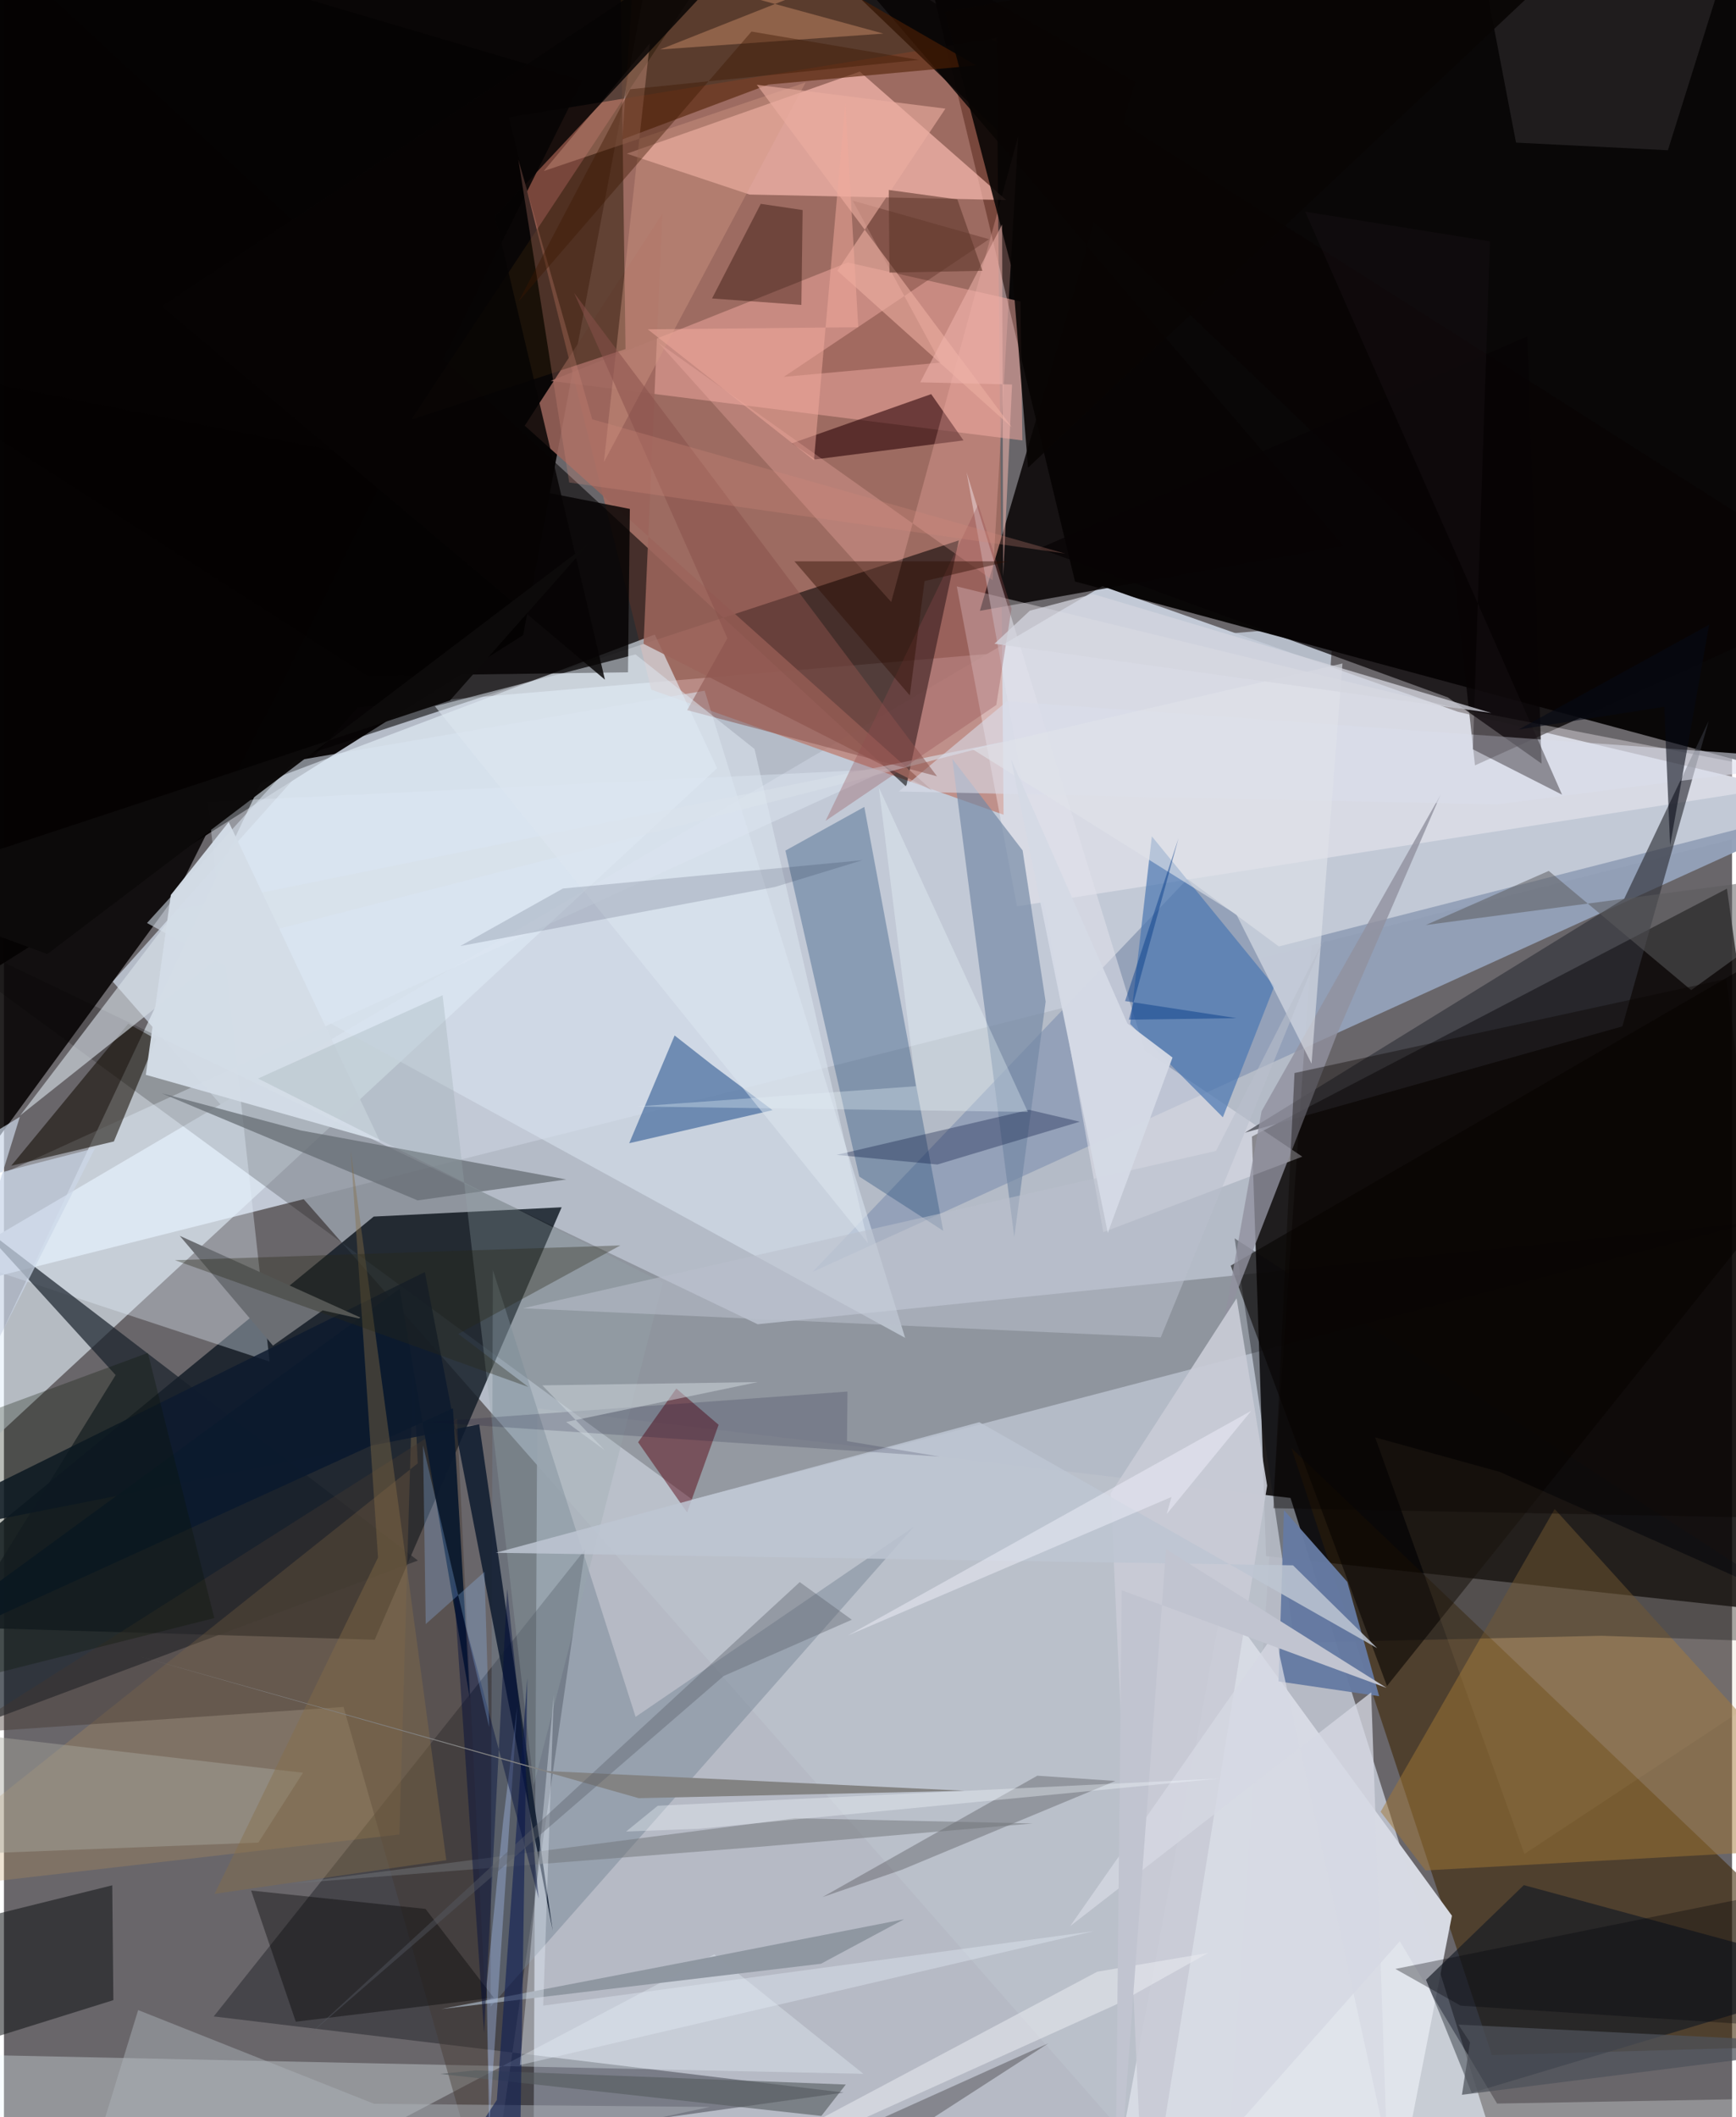 <svg xmlns="http://www.w3.org/2000/svg" width="228" height="278" viewBox="0 0 836 1024"><path fill="#69666a" d="M0 0h836v1024H0z"/><path fill="#c8d0de" fill-opacity=".796" d="M171.247 342.067L52.59 474.73 589.244 1086l53.93-783.853z"/><path fill="#090707" fill-opacity=".992" d="M436.571-57.45l81.575 338.701L898 383.724V-62z"/><path fill="#040100" fill-opacity=".945" d="M251.146 307.19L-62 504.824-57.722-62l372.74 29.439z"/><path fill="#050200" fill-opacity=".851" d="M882.519 782.049l-48.986-352.228-229.792 119.89 6.841 202.925z"/><path fill="#bbc0ca" fill-opacity=".937" d="M256.272 1026.1l474.748 43.085-108.61-344.664-364.423-43.303z"/><path fill="#141e27" fill-opacity=".851" d="M-62 785.883l240.876-197.467 90.919-4.502-90.442 209.168z"/><path fill="#c2c9d6" d="M703.364 344.255l-171.962-60.726L-62 632.124l960-241.766z"/><path fill="#bc6e5d" fill-opacity=".62" d="M483.583 394.055l-3.346-375.712L244.233 56.73l68.91 276.83z"/><path fill="#030000" fill-opacity=".561" d="M-42.815-62L-4.97 414.73l466.91-153.364-25.472 119.077z"/><path fill="#3c2400" fill-opacity=".569" d="M719.818 993.99l-96.975-293.594L898 963.014v25.873z"/><path fill="#e5f0fa" fill-opacity=".612" d="M345.007 371.56l-30.155-64.652-190.77 72.183L-40.992 729.3z"/><path fill="#010004" fill-opacity=".204" d="M845.786 591.298l-512.782 134.01L-62 435.718l426.602 204.768z"/><path fill="#d7dae3" fill-opacity=".992" d="M589.502 774.55l110.987 152.012L669.24 1086l-133.67-23.116z"/><path fill="#00030c" fill-opacity=".337" d="M281.116 749.469l-41.315 285.89 166.465-23.262-304.775-36.824z"/><path fill="#050303" fill-opacity=".871" d="M279.85 38.89L-62-62l49.31 626.018 95.912-131.132z"/><path fill="#fabbb1" fill-opacity=".682" d="M360.692 94.089l124.139 2.656-70.807-62.1-112.726 39.677z"/><path fill="#93a1b8" fill-opacity=".976" d="M391.243 615.134L890.966 387.7l-274.211 70.066-44.219-32.656z"/><path fill="#e9a39a" fill-opacity=".557" d="M408.203 126.936l83.554 18.867.93 67.216-228.235-28.799z"/><path fill="#080505" fill-opacity=".796" d="M711.644 370.183l-10.474-95.827L350.331-62 898 285.94z"/><path fill="#a27736" fill-opacity=".49" d="M665.997 876.272l21.685 28.394L898 893.05 750.194 729.852z"/><path fill="#080404" fill-opacity=".851" d="M547.408 39.53L369.26-62l278.754 325.99-175.893 31.445z"/><path fill="#224976" fill-opacity=".349" d="M413.77 569.056l-35.72-157.65 38.16-21.126 38.183 205.015z"/><path fill="#fef9ff" fill-opacity=".353" d="M460.955 283.628l29.113 154.718 391.058-61.13-181.847-35.469z"/><path fill="#e5f1fc" fill-opacity=".353" d="M128.501 658.544L98.682 387.802l329.452-15.917L-62 595.66z"/><path fill="#17202a" fill-opacity=".694" d="M200.243 754.774L-13.339 591.116l67.362 73.94L-62 852.754z"/><path fill="#ebf7fd" fill-opacity=".325" d="M-62 992.824l477.75 10.206-72.093-57.765L76.543 1086z"/><path fill="#512104" fill-opacity=".596" d="M307.952-62l162.393 93.639-100.52 9.27-70.672 26.528z"/><path fill="#111823" fill-opacity=".616" d="M898 955.92l-162.728-44.147-47.334 45.768 22.119 54.721z"/><path fill="#e2e1eb" fill-opacity=".545" d="M551.912 508.112L465.688 228.38l66.148 367.565 96.27-36.513z"/><path fill="#0f1216" fill-opacity=".38" d="M898 795.446l-125.138-4.275-148.392 3.383-29.11-195.594z"/><path fill="#d9e4f0" fill-opacity=".561" d="M435.968 647.07L69.202 446.432l71.31-78.438 198.47-33.918z"/><path fill="#5275a3" fill-opacity=".765" d="M342.67 515.11l-18.22-14.276-21.972 52.104 69.355-15.992z"/><path fill="#be9456" fill-opacity=".267" d="M191.308 887.273L-62 916.533 200.176 707.78l-2.273-47.476z"/><path fill="#708191" fill-opacity=".431" d="M440.203 738.45L235.386 970.593l1.135-356.357 69.045 216.143z"/><path fill="#0d1b2e" fill-opacity=".847" d="M229.909 688.916l35.562 244.866-61.858-318.545L-62 746.527z"/><path fill="#9b655c" fill-opacity=".875" d="M318.524 103.326l-9.09 208.098 139.536 70.82-197.038-176.34z"/><path fill="#2b0407" fill-opacity=".584" d="M381.208 214.4l11.286 7.785 71.698-9.176-15.622-22.389z"/><path fill="#31323a" fill-opacity=".659" d="M782.94 496.418L600.316 547.85l183.51-113.148 40.857-85.96z"/><path fill="#110a00" fill-opacity=".549" d="M3.514 563.84l49.67-11.76 20.504-49.437-13.557-7.493z"/><path fill="#040202" fill-opacity=".816" d="M301.895 325.17l-125.808 1.755L-62 174.374l364.791 71.774z"/><path fill="#4d78b1" fill-opacity=".71" d="M544.844 495.256l10.478-90.736 59.228 72.483-24.882 63.388z"/><path fill="#7488a4" fill-opacity=".675" d="M488.762 598.282l15.172-113.83-11.14-73.143-34.022-44.314z"/><path fill="#0d1112" fill-opacity=".525" d="M-62 940.23l114.388-28.372.545 55.54L-62 1003.321z"/><path fill="#667ba3" fill-opacity=".961" d="M649.869 765.097l15.425 55.294-48.69-7.152 2.639-82.812z"/><path fill="#433730" fill-opacity=".412" d="M238.557 1086l-19.39-399.872-239.714 152.123L164.27 825.59z"/><path fill="#666d73" fill-opacity=".737" d="M200.13 580.585l71.924-10.115-128.492-23.726-67.341-17.998z"/><path fill="#2b1b0a" fill-opacity=".518" d="M297.842-39.137l57.273 3.103-158.08 238.995L300.7 168.84z"/><path fill="#54010e" fill-opacity=".463" d="M345.727 689.12l-15.235 42.41-23.698-33.962 18.48-25.98z"/><path fill="#000200" fill-opacity=".373" d="M203.936 923.275l-84.366-8.88 21.616 63.432 95.754-11.602z"/><path fill="#d8dfe8" fill-opacity=".612" d="M83.627 440.076l403.908-82.13-371.428 95.584-108.275 86z"/><path fill="#6b6e73" d="M175.023 638.422l-20.85-4.641-24.045 17.029-45.084-53.088z"/><path fill="#070300" fill-opacity=".565" d="M593.458 612.148l75.605 203.32 184.833-230.73L898 435.415z"/><path fill="#070405" fill-opacity=".737" d="M736.988 162.693l6.86 206.639-45.312-32.02-197.661-72.06z"/><path fill="#91919f" fill-opacity=".8" d="M695.012 384.367l-86.62 153.103-18.773 104.884 55.024-141.608z"/><path fill="#d4dde8" fill-opacity=".961" d="M80.727 432.849l28.012-35.285 73.12 154.35-113.228-32.065z"/><path fill="#ccd7e8" fill-opacity=".698" d="M-62 765.214L7.69 540.185-62 582.635l106.062-27.322z"/><path fill="#19151c" fill-opacity=".247" d="M499.897 858.85l-103.924 58.715 38.367-13.219 103.316-42.964z"/><path fill="#ffb9b1" fill-opacity=".271" d="M429.22 291.147L316.603 165.766 478.27 280.611l12.37-214.662z"/><path fill="#a8a9a1" fill-opacity=".439" d="M-62 898.45l44.914-59.888 161.74 18.859-21.579 33.772z"/><path fill="#444245" fill-opacity=".373" d="M847.203-62L804.972 72.668l-73.473-3.69-23.383-121.902z"/><path fill="#c9cbd6" fill-opacity=".918" d="M551.91 1086l-16.497-363.741 60.914-94.319 14.766 90.593z"/><path fill="#3c1206" fill-opacity=".263" d="M410.608 97.047l65.956 18.654-99.29 66.57 75.755-6.877z"/><path fill="#d9ddea" fill-opacity=".584" d="M485.275 339.177l-52.414 43.639 289.19 6.27 165.136-21.16z"/><path fill="#d39885" fill-opacity=".4" d="M261.177 82.718l51.26-61.692-22.21 202.505 97.618-183.664z"/><path fill="#98a9ac" fill-opacity=".286" d="M256.274 863.457l62.455-243.105-195.81-98.714 89.279-40.263z"/><path fill="#05113b" fill-opacity=".322" d="M402.831 558.585l93.113-21.796 24.486 5.739-68.864 20.71z"/><path fill="#f9ffff" fill-opacity=".275" d="M675.26 938.93l47.084 78.493 174.073-3.15L545.057 1086z"/><path fill="#ecada0" fill-opacity=".612" d="M364.218 41.008l123.435 165.764-84.487-75.834 52.282-78.398z"/><path fill="#dfe3ea" fill-opacity=".608" d="M647.541 320.897L468.56 362.361l127.683 79.98 36.338 72.113z"/><path fill="#0c1a2e" fill-opacity=".965" d="M225.427 821.625l-8.23-140.473L-62 808.652l253.4-185.314z"/><path fill="#f0fbff" fill-opacity=".31" d="M495.31 537.798l-72.068-156.915L441.16 525.37l-135.124 9.793z"/><path fill="#250a00" fill-opacity=".38" d="M342.552 144.357l43.222 3.117.6-45.88-20.25-3.001z"/><path fill="#866f47" fill-opacity=".412" d="M213.998 899.724l-46.241-343.181 13.21 196.794L101.9 915.982z"/><path fill="#646569" fill-opacity=".6" d="M372.057 1086h-18.03l151.238-97.723-128.79 57.998z"/><path fill="#707579" fill-opacity=".502" d="M365.002 893.273l132.681-11.323-115.113-2.528-245.397 31.737z"/><path fill="#acb3ba" fill-opacity=".475" d="M30.005 1086l34.918-113.802 114.139 45.341 162.413 1.518z"/><path fill="#bea674" fill-opacity=".106" d="M735.547 896.697L898 789.314l-174.412-77.428-60.252-16.67z"/><path fill="#8e96a0" fill-opacity=".965" d="M435.433 928.277l-40.205 21.525-183.581 21.889 127.773-24.617z"/><path fill="#89514a" fill-opacity=".514" d="M330.51 343.473l120.878 31.988-175.555-233.77 74.143 166.986z"/><path fill="#dee7f1" fill-opacity=".529" d="M363.108 362.256l-57.579-45.723-97.078 25.035 209.556 259.731z"/><path fill="#5c5c5d" fill-opacity=".525" d="M687.852 447.4l59.474-26.177 68.9 57.67L898 419.578z"/><path fill="#efa89b" fill-opacity=".522" d="M413.293 158.276l-6.276-108.688-15.166 173.048-80.4-63.362z"/><path fill="#e8e9ef" fill-opacity=".565" d="M537.768 969.65l44.766-25.07-53.63 9.06L279.838 1086z"/><path fill="#565d60" fill-opacity=".62" d="M210.942 1003.085l184.488 20.329 11.828-15.2-179.137-6.872z"/><path fill="#132154" fill-opacity=".627" d="M192.327 1086l57.062-26.35 3.781-248.02-14.73 204.055z"/><path fill="#e4edf7" fill-opacity=".376" d="M527.411 933.998l-277.808 64.81 16.398-179.055-5.112 150.304z"/><path fill="#080504" fill-opacity=".89" d="M455.094 5.711l337.32-59.002-296.99 279.5-7.67-95.642z"/><path fill="#1b1217" fill-opacity=".396" d="M710.619 362.416l43.139 21.94L629.53 102.398l89.36 14.355z"/><path fill="#f0b5ad" fill-opacity=".533" d="M443.287 184.908l39.592-76.34.518 170.294 4.286-92.888z"/><path fill="#090400" fill-opacity=".384" d="M833.258 473.437l32.947 260.892-252.087-4.859 10.217-210.481z"/><path fill="#bdc5d2" fill-opacity=".851" d="M623.604 757.093l-385.66-6.064 233.92-63.178 192.46 109.3z"/><path fill="#060404" fill-opacity=".835" d="M237.715 104.682L393.514-62 76.321 148.125 290.734 328.72z"/><path fill="#282815" fill-opacity=".341" d="M253.696 670.827L219.8 645.162l78.38-42.79-215.444 7.139z"/><path fill="#0c0c32" fill-opacity=".173" d="M407.842 697.016l44.852 7.505-248.016-16.737 203.39-14.742z"/><path fill="#060d27" fill-opacity=".137" d="M270.409 429.744l-49.695 27.833 152.089-28.527 42.468-12.992z"/><path fill="#b0c8fe" fill-opacity=".349" d="M248.317 825.398L241.48 880.9l-7.943 78.798 1.156 70.024z"/><path fill="#000d3d" fill-opacity=".439" d="M243.45 768.417L232.254 983.51 217.37 764.017l41.325 154.211z"/><path fill="#babfcd" fill-opacity=".549" d="M586.343 556.67l-335.235 76.093 308.52 14.065L638.2 455.064z"/><path fill="#eea57b" fill-opacity=".357" d="M425.46 16.246l-108.031 7.692L534.439-62H138.926z"/><path fill="#d6d9e3" fill-opacity=".761" d="M669.057 1037.938l-7.631-219.387-145.618 113.04 98.99-141.705z"/><path fill="#838383" d="M307.085 869.718l157.661-3.596-201.605-9.505L66.469 801.39z"/><path fill="#0a1500" fill-opacity=".282" d="M69.62 654.341l32.136 128.272L-62 823.919V702.967z"/><path fill="#94c0fc" fill-opacity=".275" d="M234.72 835.337L202.751 699.09l1.293 86.418 28.44-25.28z"/><path fill="#924c4e" fill-opacity=".31" d="M397.477 397.018l82.584-56.046 7.377-46.55-16.093-50.448z"/><path fill="#060a16" fill-opacity=".584" d="M803.213 341.832l-70.445 11.027 92.17-50.725-18.899 106.71z"/><path fill="#d4d5df" fill-opacity=".745" d="M526.862 287.32l-30.586 8.053-17.11 15.993 240.405 33.48z"/><path fill="#59606a" fill-opacity=".392" d="M410.177 783.404l-61.967 27.193-201.925 174.734 238.692-220.12z"/><path fill="#d2dadf" fill-opacity=".498" d="M271.995 687.761l92.656-19.295-104.19 1.592 30.196 31.358z"/><path fill="#d0897b" fill-opacity=".278" d="M248.855 77.17l24.592 156.196 240.015 34.39-228.895-64.97z"/><path fill="#3c1800" fill-opacity=".404" d="M302.953 43.172l-53.956 102.59L361.625 15.267l81.003 13.706z"/><path fill="#2e0e04" fill-opacity=".439" d="M445.364 281.054l40.562-9.551-103.513-.004 55.82 64.854z"/><path fill="#000008" fill-opacity=".318" d="M673.138 952.304l31.531 17.756 138.463 8.98L898 906.85z"/><path fill="#c1c4d0" d="M537.444 1086l24.728-336.747 106.664 67.113-128.105-47.218z"/><path fill="#d5dae6" fill-opacity=".965" d="M565.313 511.498L534 596.306l-46.723-228.943 56.244 127.683z"/><path fill="#5c3629" fill-opacity=".569" d="M428.037 91.877l.35 39.969 44.96-.87-12.122-34.537z"/><path fill="#0d0b0b" fill-opacity=".984" d="M215.754 338.81L-62 430.597l82.949 30.881 262.15-198.782z"/><path fill="#f4f5ff" fill-opacity=".443" d="M562.511 732.307l40.906-49.97-195.129 108.682 156.551-67.002z"/><path fill="#003686" fill-opacity=".443" d="M542.383 484.176l53.97 8.276-52.17.722 24.03-87.75z"/><path fill="#4e525a" fill-opacity=".733" d="M703.62 979.238l5.601 8.565-3.888 25.37L898 988.84z"/><path fill="#f3fbff" fill-opacity=".349" d="M300.982 885.845l35.362-1.351 251.495-24.273-271.556 13.17z"/></svg>